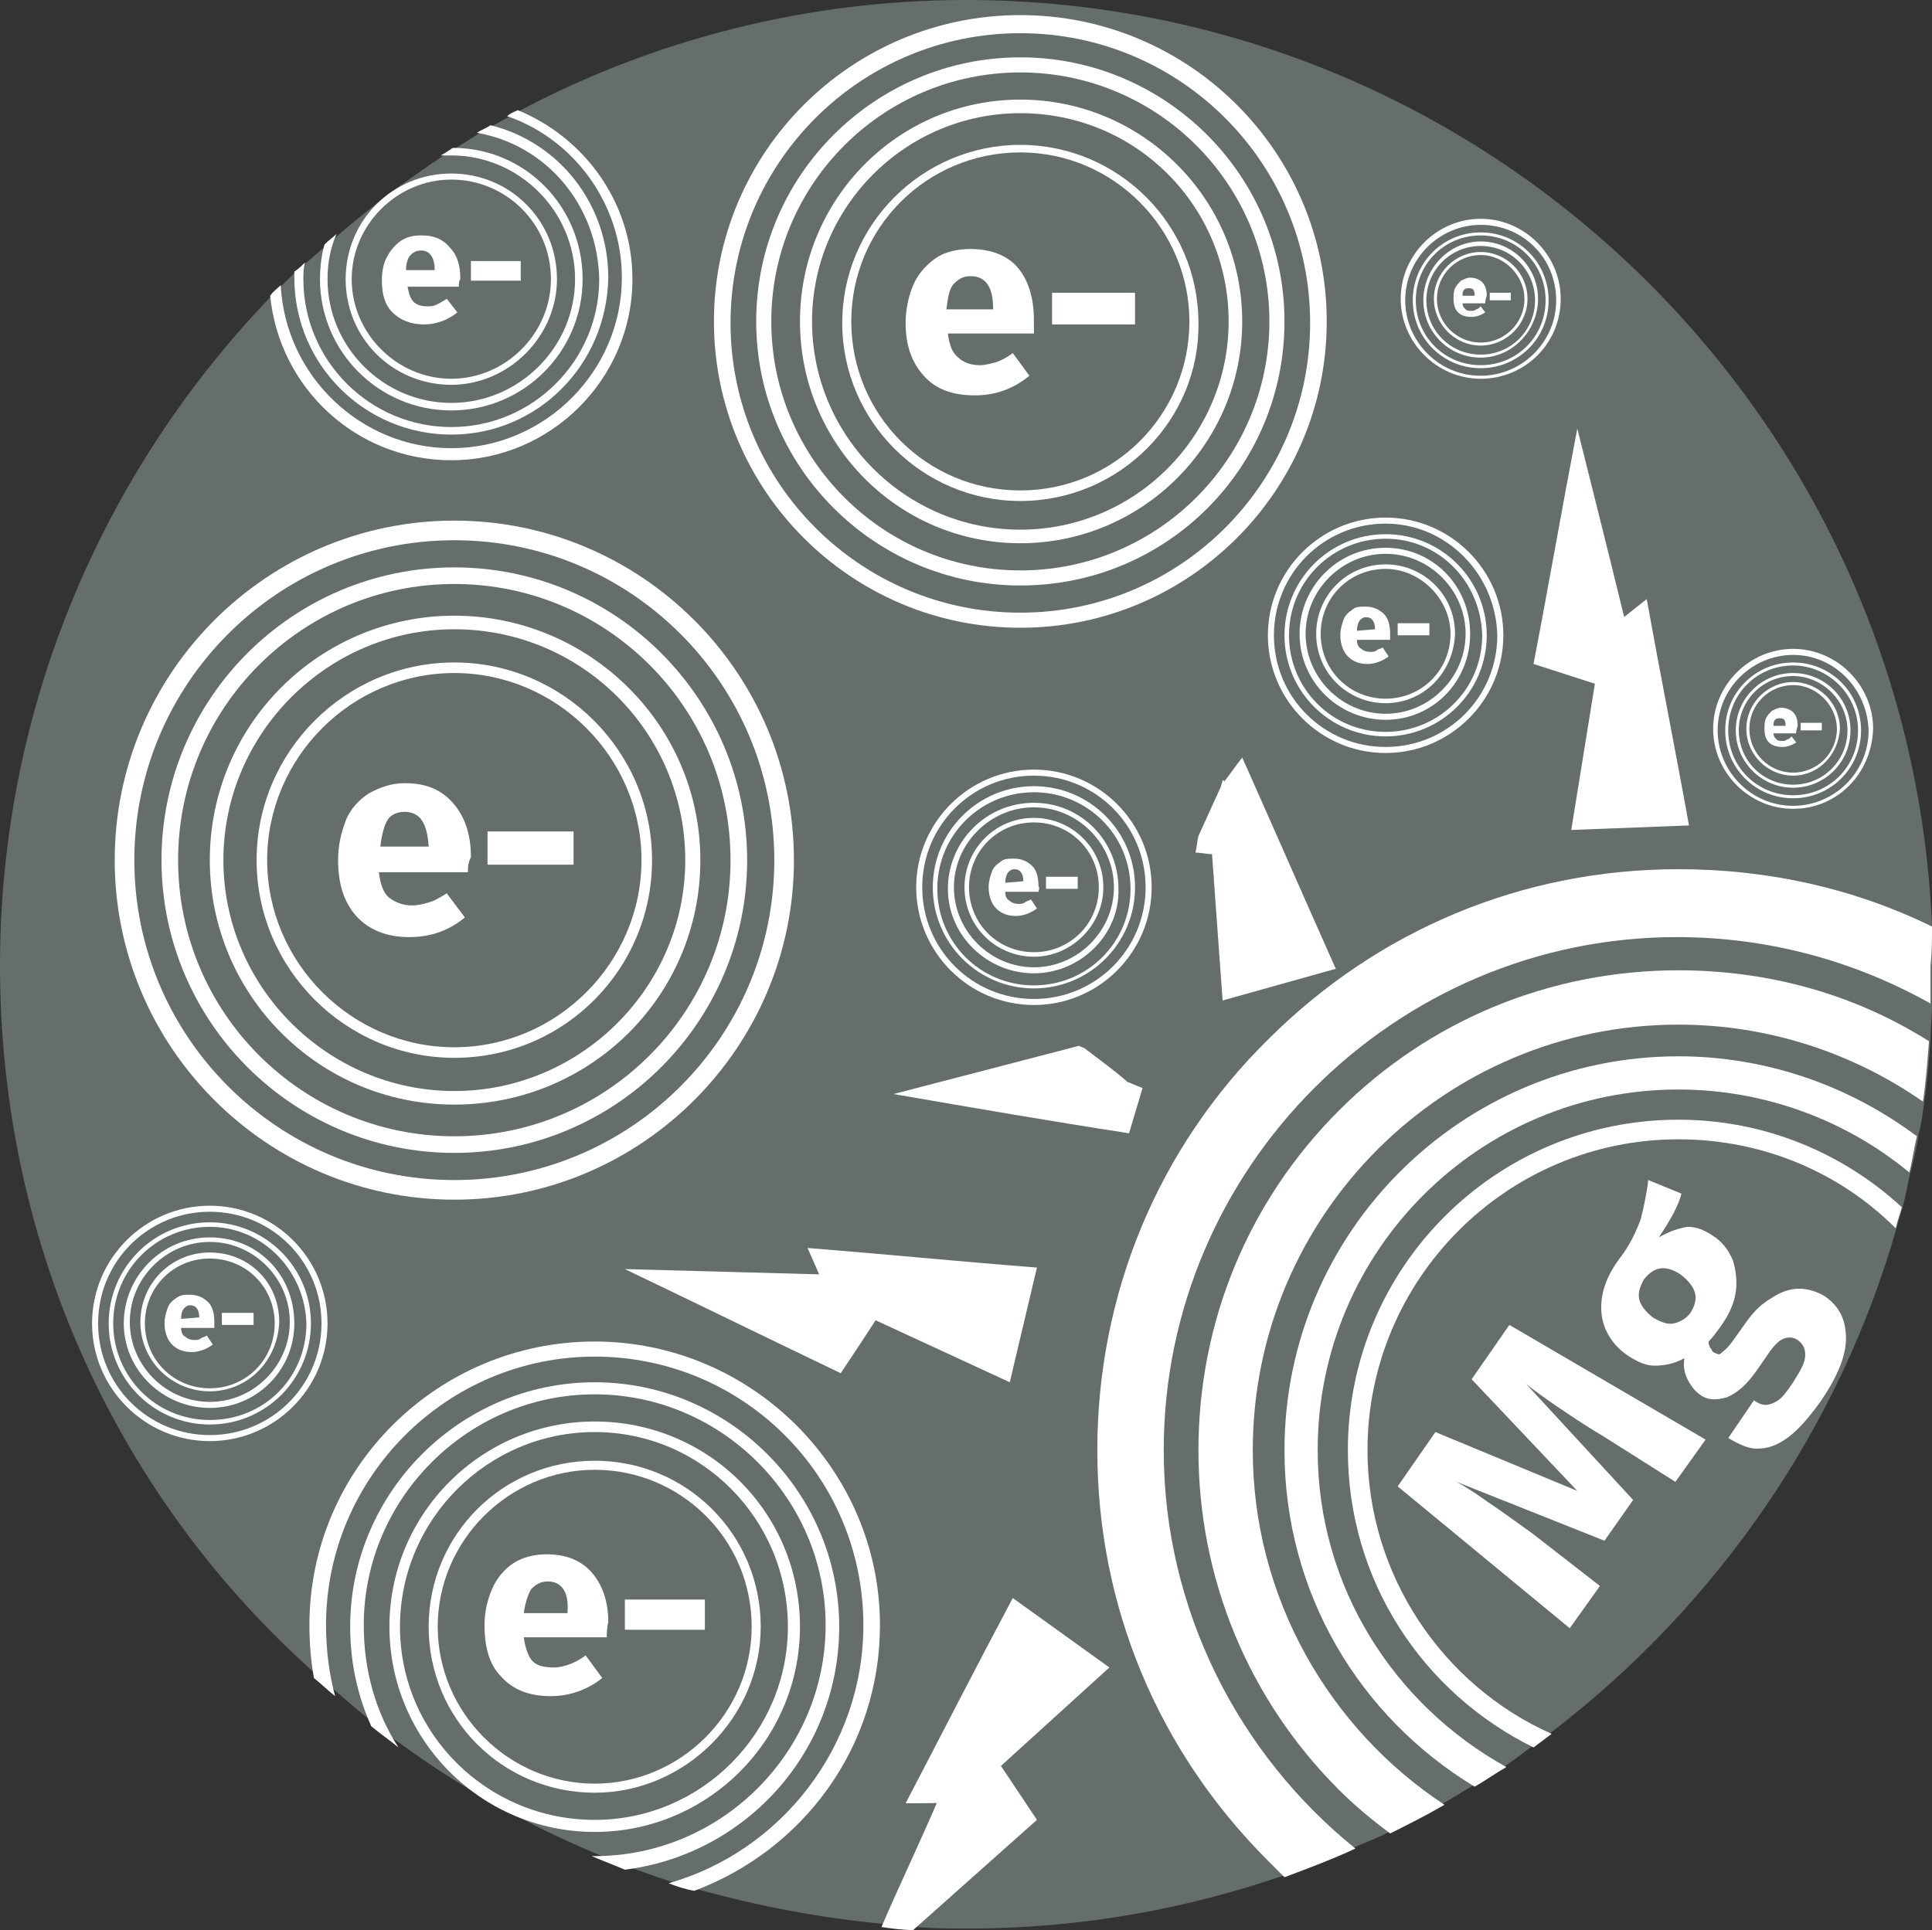 <?xml version="1.0" encoding="utf-8"?>
<!-- Generator: Adobe Illustrator 24.1.0, SVG Export Plug-In . SVG Version: 6.00 Build 0)  -->
<svg version="1.1" id="Layer_1" xmlns="http://www.w3.org/2000/svg" xmlns:xlink="http://www.w3.org/1999/xlink" x="0px" y="0px"
	 viewBox="0 0 128 127.9" style="enable-background:new 0 0 128 127.9;" xml:space="preserve">
<rect x="0" y="0" width="128" height="127.9" fill="#333333" stroke="none"/>
<style type="text/css">
	.st0{fill:#656D6D;}
	.st1{fill:#FFFFFF;}
</style>
<path class="st0" d="M128,64c0,0.8,0,1.7,0,2.5c0,0.8-0.1,1.6-0.1,2.4c-0.1,1.4-0.2,2.7-0.4,4c-0.1,0.8-0.2,1.6-0.4,2.3
	c-0.1,0.8-0.3,1.6-0.5,2.4c-0.2,0.7-0.3,1.5-0.5,2.2c-0.1,0.5-0.3,1-0.4,1.4c-3.8,13.5-12,25.2-22.8,33.5c-0.4,0.3-0.8,0.6-1.2,0.9
	c-0.6,0.4-1.2,0.9-1.8,1.3c-0.7,0.5-1.4,0.9-2.1,1.3c-0.7,0.4-1.3,0.8-2,1.2c-1.2,0.7-2.4,1.3-3.6,1.9c-0.7,0.4-1.5,0.7-2.2,1
	c-1.5,0.7-3.1,1.3-4.7,1.9c-6.6,2.3-13.7,3.6-21.1,3.6c-1.2,0-2.3,0-3.5-0.1c-0.7,0-1.4-0.1-2.1-0.2c-4.3-0.4-8.4-1.2-12.4-2.3
	c-0.6-0.2-1.1-0.3-1.7-0.5c-1-0.3-2-0.7-2.9-1c-0.7-0.3-1.5-0.6-2.2-0.9c-4.5-1.9-8.8-4.3-12.8-7.2c-0.6-0.4-1.2-0.9-1.8-1.4
	c-0.8-0.6-1.6-1.3-2.4-2c-0.5-0.4-0.9-0.8-1.4-1.2C8,99.5,0,82.7,0,64c0-17.2,6.9-32.9,18-44.4c0.2-0.2,0.4-0.5,0.7-0.7
	c0.3-0.3,0.6-0.6,0.9-0.9c0.2-0.2,0.4-0.4,0.7-0.6c0.5-0.4,0.9-0.8,1.4-1.2c0.2-0.2,0.5-0.4,0.8-0.7c2.2-1.9,4.5-3.6,6.9-5.2
	c0.3-0.2,0.6-0.4,0.8-0.5c0.5-0.3,1-0.6,1.6-1c0.3-0.2,0.6-0.4,0.9-0.5c0.4-0.2,0.7-0.4,1.1-0.6c0.2-0.1,0.5-0.3,0.7-0.4
	C43.2,2.7,53.3,0,64,0c34.4,0,62.6,27.3,64,61.4C128,62.3,128,63.1,128,64z"/>
<path class="st1" d="M101.6,44c1-5.2,1.9-10.4,2.9-15.6c1.5,6,3,11.9,4.4,17.9C106.5,45.6,104.1,44.8,101.6,44z"/>
<path class="st1" d="M104.1,55l7.8-0.3c-0.9-5-1.9-10-2.8-15c-1,0.8-1.9,1.5-2.9,2.3L104.1,55z"/>
<path class="st1" d="M55.7,91c-4.8-2.3-9.5-4.6-14.3-6.9l18.4,0.5C58.5,86.8,57.1,88.9,55.7,91z"/>
<path class="st1" d="M66.9,91.6l1.8-7.6c-5.1-0.4-10.2-0.9-15.2-1.3c0.5,1.1,1,2.3,1.5,3.4L66.9,91.6z"/>
<path class="st1" d="M68.7,120.6c-2.7,2.4-5.5,4.9-8.2,7.3c-0.7,0-1.4-0.1-2.1-0.2c1.2-2.8,2.5-5.5,3.7-8.3c0.8-1.7,1.5-3.4,2.3-5.2
	c0.6,0.9,1.2,1.9,1.9,2.8C67.1,118.2,67.9,119.4,68.7,120.6z"/>
<path class="st1" d="M73.5,110.5l-6.4-4.6c-2.4,4.5-4.7,9-7.1,13.6c1.2,0,2.5,0,3.7-0.1L73.5,110.5z"/>
<path class="st1" d="M111.2,70c-14.4,0-26.1,11.7-26.1,26.1c0,9.5,5,17.7,12.6,22.3c0.7-0.4,1.4-0.9,2.1-1.3
	c-7.4-4.1-12.5-11.9-12.5-21c0-13.2,10.7-23.9,23.9-23.9c5.8,0,11.2,2.1,15.3,5.5c0.2-0.8,0.3-1.6,0.5-2.4
	C122.6,72,117.1,70,111.2,70z"/>
<path class="st1" d="M111.2,64.3c-8.5,0-16.5,3.3-22.5,9.3s-9.3,14-9.3,22.5s3.3,16.5,9.3,22.5c1.1,1.1,2.2,2,3.4,2.9
	c1.2-0.6,2.4-1.2,3.6-1.9c-7.6-5-12.7-13.7-12.7-23.5c0-15.6,12.7-28.2,28.2-28.2c6,0,11.6,1.9,16.2,5.1c0.2-1.3,0.3-2.7,0.4-4
	C122.9,65.9,117.2,64.3,111.2,64.3z"/>
<path class="st1" d="M128,61.4c-5.1-2.5-10.8-3.8-16.8-3.8c-10.3,0-19.9,4-27.2,11.3c-7.3,7.2-11.3,16.9-11.3,27.2
	c0,10.3,4,19.9,11.3,27.2c0.4,0.4,0.8,0.8,1.1,1.1c1.6-0.6,3.2-1.2,4.7-1.9c-7.7-6.2-12.7-15.8-12.7-26.4c0-18.7,15.3-34,34-34
	c6.1,0,11.8,1.6,16.8,4.4c0-0.8,0-1.7,0-2.5C128,63.1,128,62.3,128,61.4z"/>
<path class="st1" d="M111.2,74.2c-12.1,0-21.9,9.8-21.9,21.9c0,8.7,5,16.1,12.3,19.7c0.4-0.3,0.8-0.6,1.2-0.9
	c-7.2-3.2-12.2-10.5-12.2-18.8c0-11.3,9.2-20.6,20.6-20.6c5.6,0,10.7,2.2,14.4,5.9c0.1-0.5,0.3-1,0.4-1.4
	C122.1,76.4,116.9,74.2,111.2,74.2z"/>
<path class="st1" d="M67.6,1c-11.2,0-20.3,9.1-20.3,20.3s9.1,20.3,20.3,20.3s20.3-9.1,20.3-20.3S78.8,1,67.6,1z M67.6,40.6
	C57,40.6,48.4,32,48.4,21.4c0-10.6,8.6-19.2,19.2-19.2c10.6,0,19.2,8.6,19.2,19.2C86.8,32,78.2,40.6,67.6,40.6z"/>
<path class="st1" d="M67.6,3.8c-9.6,0-17.5,7.8-17.5,17.5S58,38.8,67.6,38.8c9.7,0,17.5-7.8,17.5-17.5S77.2,3.8,67.6,3.8z
	 M67.6,37.8c-9.1,0-16.5-7.4-16.5-16.5c0-9.1,7.4-16.5,16.5-16.5c9.1,0,16.5,7.4,16.5,16.5C84.1,30.4,76.7,37.8,67.6,37.8z"/>
<path class="st1" d="M67.6,6.6C59.5,6.6,53,13.2,53,21.3C53,29.4,59.5,36,67.6,36c8.1,0,14.7-6.6,14.7-14.7
	C82.3,13.2,75.7,6.6,67.6,6.6z M67.6,35.1c-7.6,0-13.8-6.2-13.8-13.8c0-7.6,6.2-13.8,13.8-13.8c7.7,0,13.8,6.2,13.8,13.8
	C81.4,28.9,75.2,35.1,67.6,35.1z"/>
<path class="st1" d="M67.6,9.6c-6.5,0-11.8,5.3-11.8,11.8s5.3,11.8,11.8,11.8c6.6,0,11.9-5.4,11.8-11.8C79.4,14.9,74.1,9.6,67.6,9.6
	z M67.6,32.5c-6.2,0-11.2-5-11.2-11.2s5-11.2,11.2-11.2s11.2,5.1,11.2,11.2C78.8,27.5,73.8,32.5,67.6,32.5z"/>
<path class="st1" d="M30.1,34.5C17.7,34.5,7.6,44.6,7.6,57s10.1,22.5,22.5,22.5c12.4,0,22.5-10.1,22.5-22.5S42.5,34.5,30.1,34.5z
	 M30.1,78.2C18.4,78.2,8.9,68.7,8.9,57s9.5-21.2,21.2-21.2S51.3,45.3,51.3,57S41.8,78.2,30.1,78.2z"/>
<path class="st1" d="M30.1,37.6c-10.7,0-19.4,8.7-19.4,19.4s8.7,19.4,19.4,19.4S49.5,67.7,49.5,57S40.8,37.6,30.1,37.6z M30.1,75.3
	C20,75.3,11.8,67.1,11.8,57S20,38.7,30.1,38.7c10.1,0,18.3,8.2,18.3,18.3S40.2,75.3,30.1,75.3z"/>
<path class="st1" d="M30.1,40.8c-8.9,0-16.2,7.2-16.2,16.2c0,8.9,7.2,16.2,16.2,16.2S46.4,66,46.4,57S39,40.8,30.1,40.8z M30.1,72.3
	c-8.4,0-15.3-6.9-15.3-15.3s6.9-15.3,15.3-15.3c8.5,0,15.3,6.9,15.3,15.3S38.5,72.3,30.1,72.3z"/>
<path class="st1" d="M30.1,43.9C22.9,43.9,17,49.8,17,57s5.9,13.1,13.1,13.1c7.3,0,13.1-5.9,13.1-13.1S37.3,43.9,30.1,43.9z
	 M30.1,69.4c-6.8,0-12.4-5.6-12.4-12.4s5.6-12.4,12.4-12.4S42.5,50.2,42.5,57S36.9,69.4,30.1,69.4z"/>
<path class="st1" d="M39.4,88.9c-10.4,0-18.9,8.4-18.9,18.8c0,1.2,0.1,2.4,0.3,3.5c0.5,0.4,0.9,0.8,1.4,1.2
	c-0.4-1.5-0.6-3.1-0.6-4.7c0-9.8,8-17.8,17.8-17.8s17.8,7.9,17.8,17.8c0,8.1-5.5,15-12.9,17.1c0.5,0.2,1.1,0.4,1.7,0.5
	c7.2-2.7,12.3-9.5,12.3-17.6C58.3,97.4,49.8,88.9,39.4,88.9z"/>
<path class="st1" d="M39.4,91.6c-8.9,0-16.2,7.3-16.2,16.2c0,2.4,0.5,4.6,1.4,6.6c0.6,0.5,1.2,0.9,1.8,1.4c-1.5-2.3-2.3-5.1-2.3-8.1
	c0-8.4,6.9-15.3,15.3-15.3s15.3,6.9,15.3,15.3c0,8.4-6.9,15.3-15.3,15.3c-0.1,0-0.1,0-0.2,0c0.7,0.3,1.5,0.6,2.2,0.9
	c8-1,14.2-7.8,14.2-16.1C55.6,98.9,48.3,91.6,39.4,91.6z"/>
<path class="st1" d="M39.4,94.2c-7.5,0-13.6,6.1-13.6,13.6s6.1,13.6,13.6,13.6S53,115.3,53,107.8C53,100.2,46.9,94.2,39.4,94.2z
	 M39.4,120.6c-7.1,0-12.9-5.7-12.9-12.8c0-7.1,5.8-12.9,12.9-12.9s12.8,5.8,12.8,12.9C52.2,114.8,46.5,120.6,39.4,120.6z"/>
<path class="st1" d="M39.4,96.8c-6.1,0-11,4.9-11,11c0,6.1,4.9,11,11,11c6,0,11-5,11-11C50.4,101.7,45.5,96.8,39.4,96.8z
	 M39.4,118.2c-5.7,0-10.4-4.7-10.4-10.4s4.7-10.4,10.4-10.4s10.4,4.6,10.4,10.4C49.8,113.5,45.1,118.2,39.4,118.2z"/>
<path class="st1" d="M13.9,79.9c-4.3,0-7.8,3.5-7.8,7.8s3.5,7.8,7.8,7.8s7.8-3.5,7.8-7.8S18.2,79.9,13.9,79.9z M13.9,95.1
	c-4.1,0-7.4-3.3-7.4-7.4c0-4.1,3.3-7.4,7.4-7.4s7.4,3.3,7.4,7.4C21.3,91.8,18,95.1,13.9,95.1z"/>
<path class="st1" d="M13.9,81c-3.7,0-6.7,3-6.7,6.7s3,6.7,6.7,6.7s6.7-3,6.7-6.7S17.6,81,13.9,81z M13.9,94.1
	c-3.6,0-6.4-2.9-6.4-6.4c0-3.6,2.9-6.4,6.4-6.4s6.3,2.9,6.4,6.4C20.3,91.3,17.5,94.1,13.9,94.1z"/>
<path class="st1" d="M13.9,82c-3.2,0-5.7,2.6-5.7,5.7c0,3.1,2.6,5.6,5.7,5.6s5.6-2.5,5.6-5.6C19.5,84.5,17.1,82,13.9,82z M13.9,92.9
	c-2.9,0-5.3-2.4-5.3-5.3c0-2.9,2.4-5.3,5.3-5.3s5.3,2.4,5.3,5.3C19.2,90.5,16.8,92.9,13.9,92.9z"/>
<path class="st1" d="M13.9,83c-2.6,0-4.6,2.1-4.6,4.6c0,2.6,2.1,4.6,4.6,4.6s4.5-2,4.6-4.6C18.5,85,16.5,83,13.9,83z M13.9,92
	c-2.4,0-4.3-1.9-4.3-4.3c0-2.4,1.9-4.3,4.3-4.3s4.3,1.9,4.3,4.3C18.2,90.1,16.3,92,13.9,92z"/>
<path class="st1" d="M68.5,51c-4.3,0-7.8,3.5-7.8,7.8s3.5,7.8,7.8,7.8c4.3,0,7.8-3.5,7.8-7.8S72.8,51,68.5,51z M68.5,66.2
	c-4.1,0-7.4-3.3-7.4-7.4c0-4.1,3.3-7.4,7.4-7.4c4.1,0,7.4,3.3,7.4,7.4C75.9,62.9,72.6,66.2,68.5,66.2z"/>
<path class="st1" d="M68.5,52.1c-3.7,0-6.7,3-6.7,6.7s3,6.7,6.7,6.7c3.7,0,6.7-3,6.7-6.7S72.2,52.1,68.5,52.1z M68.5,65.3
	c-3.6,0-6.4-2.9-6.4-6.4c0-3.6,2.9-6.4,6.4-6.4s6.4,2.8,6.4,6.4C74.9,62.5,72,65.3,68.5,65.3z"/>
<path class="st1" d="M68.5,53.2c-3.2,0-5.7,2.6-5.7,5.7c0,3.1,2.6,5.6,5.7,5.6c3.1,0,5.7-2.6,5.6-5.6C74.1,55.7,71.6,53.2,68.5,53.2
	z M68.5,64.1c-2.9,0-5.3-2.4-5.3-5.3c0-2.9,2.4-5.3,5.3-5.3c2.9,0,5.3,2.4,5.3,5.3C73.8,61.7,71.4,64.1,68.5,64.1z"/>
<path class="st1" d="M68.5,54.2c-2.6,0-4.6,2.1-4.6,4.6c0,2.6,2.1,4.6,4.6,4.6s4.6-2.1,4.6-4.6C73.1,56.2,71,54.2,68.5,54.2z
	 M68.5,63.1c-2.4,0-4.3-1.9-4.3-4.3c0-2.4,1.9-4.3,4.3-4.3c2.4,0,4.3,1.9,4.3,4.3C72.8,61.2,70.9,63.1,68.5,63.1z"/>
<path class="st1" d="M91.8,34.3c-4.3,0-7.8,3.5-7.8,7.8c0,4.3,3.5,7.8,7.8,7.8c4.3,0,7.8-3.5,7.8-7.8C99.6,37.8,96.1,34.3,91.8,34.3
	z M91.8,49.5c-4.1,0-7.4-3.3-7.4-7.4c0-4.1,3.3-7.4,7.4-7.4c4,0,7.3,3.3,7.4,7.4C99.2,46.2,95.9,49.5,91.8,49.5z"/>
<path class="st1" d="M91.8,35.4c-3.7,0-6.7,3-6.7,6.7c0,3.7,3,6.7,6.7,6.7c3.7,0,6.7-3,6.7-6.7C98.5,38.4,95.5,35.4,91.8,35.4z
	 M91.8,48.5c-3.6,0-6.4-2.9-6.4-6.4c0-3.6,2.9-6.4,6.4-6.4s6.3,2.8,6.4,6.4C98.2,45.7,95.3,48.5,91.8,48.5z"/>
<path class="st1" d="M91.8,36.3c-3.2,0-5.7,2.6-5.7,5.7c0,3.2,2.6,5.7,5.7,5.7c3.1,0,5.6-2.5,5.6-5.7S94.9,36.3,91.8,36.3z
	 M91.8,47.3c-2.9,0-5.3-2.4-5.3-5.3s2.4-5.3,5.3-5.3c2.9,0,5.3,2.4,5.3,5.3S94.7,47.3,91.8,47.3z"/>
<path class="st1" d="M91.8,37.4c-2.6,0-4.6,2.1-4.6,4.6c0,2.6,2.1,4.6,4.6,4.6s4.5-2,4.6-4.6C96.4,39.4,94.3,37.4,91.8,37.4z
	 M91.8,46.3c-2.4,0-4.3-1.9-4.3-4.3s1.9-4.3,4.3-4.3c2.3,0,4.3,2,4.3,4.3C96.1,44.4,94.2,46.3,91.8,46.3z"/>
<path class="st1" d="M71.9,69.5c-0.1-0.1-0.3-0.1-0.4-0.2l-12.3,3.2c5.2,0.9,10.4,1.8,15.6,2.6c0.3-1,0.6-2,0.9-3
	c-0.3-0.1-0.7-0.3-1-0.4C73.8,70.9,72.8,70.2,71.9,69.5z"/>
<path class="st1" d="M81,66.3l7.5-2.1c-2.1-4.7-4.1-9.3-6.2-14c-0.4,0.5-0.8,1.1-1.2,1.6c0,0,0-0.1-0.1-0.1c0,0.1-0.1,0.3-0.1,0.4
	c-0.5,1.1-1,2.2-1.5,3.3c-0.1,0.4-0.1,0.7-0.2,1.1c0.4,0,0.7,0.1,1.1,0.1L81,66.3z"/>
<path class="st1" d="M113,95.4l-2,2.8l-4.9-3.1c-1.2-0.7-2.2-1.4-3.1-2c-0.7-0.5-1.3-0.9-1.9-1.4l7.1,7.7l-1.9,2.7l-9.8-3.9
	c1.1,0.6,2,1.3,2.9,1.9c0.7,0.5,1.4,1,2.1,1.5l4.5,3.5l-2,2.8l-11.4-9.4l2.5-3.6l9.4,3.9l-7-7.4l2.5-3.6L113,95.4z"/>
<path class="st1" d="M120.9,85.9c-0.5-0.3-1.1-0.5-1.7-0.5c-0.6,0-1.2,0.2-1.8,0.6c-0.7,0.4-1.2,0.9-1.7,1.6l-1,1.4
	c-0.3,0.4-0.6,0.6-0.7,0.7c-0.1,0.1-0.3,0-0.5-0.1c-0.1-0.1-0.1-0.2-0.2-0.3c-0.1-0.2-0.1-0.3-0.1-0.4c0.3-0.3,0.5-0.6,0.8-1
	c0.5-0.7,0.9-1.5,1-2.3c0.1-0.7,0-1.5-0.2-2.1c-0.3-0.7-0.7-1.2-1.3-1.6c-0.6-0.4-1.1-0.6-1.7-0.6c-0.6,0.1-1.2,0.3-1.9,0.7
	c0.8-1.2,1.3-2.1,1.5-2.9l-2.2-0.9c-0.1,0.9-0.3,1.8-0.5,2.6c-0.3,0.8-0.7,1.7-1.4,2.6c-0.9,1.2-1.3,2.4-1.2,3.6
	c0.1,1.1,0.7,2.1,1.7,2.8c0.6,0.4,1.2,0.7,1.8,0.7c0.6,0,1.3-0.1,2-0.5c-0.1,0.5,0,1,0.2,1.4c0.2,0.4,0.5,0.8,0.8,1
	c0.5,0.4,1.1,0.4,1.8,0.2c0.7-0.3,1.3-0.8,2-1.8l0.9-1.3c0.3-0.4,0.6-0.7,0.9-0.8c0.3-0.1,0.6-0.1,0.9,0.1c0.4,0.3,0.5,0.6,0.5,1
	c0,0.5-0.3,1-0.8,1.8c-0.4,0.6-0.7,1-1,1.2c-0.3,0.2-0.6,0.3-0.8,0.3c-0.3,0-0.5-0.1-0.8-0.3l-1.7,2.5c0.7,0.4,1.3,0.7,1.9,0.7
	c0.7,0,1.3-0.2,2-0.7s1.4-1.3,2.2-2.4c1.1-1.6,1.7-3,1.7-4.2S121.9,86.6,120.9,85.9z M112,87c-0.3,0.4-0.7,0.6-1.1,0.7
	c-0.4,0.1-0.9-0.1-1.4-0.4c-0.5-0.4-0.8-0.8-0.9-1.2c-0.1-0.5,0.1-0.9,0.3-1.3c0.7-0.9,1.5-1,2.5-0.3c0.5,0.4,0.8,0.8,0.9,1.2
	C112.4,86.1,112.3,86.5,112,87z"/>
<path class="st1" d="M14.2,87.6c0-0.5-0.1-1-0.4-1.3c-0.3-0.3-0.7-0.5-1.2-0.5c-0.4,0-0.6,0-0.9,0.2s-0.5,0.4-0.6,0.7
	c-0.1,0.3-0.2,0.6-0.2,1c0,0.6,0.2,1.1,0.5,1.4c0.3,0.3,0.7,0.5,1.3,0.5c0.5,0,1-0.2,1.4-0.5l-0.4-0.6c-0.1,0.1-0.3,0.1-0.4,0.2
	c-0.1,0.1-0.3,0.1-0.4,0.1c-0.3,0-0.5-0.1-0.6-0.2C12.1,88.5,12,88.3,12,88h2.2V87.6z M12,87.4c0-0.4,0.1-0.6,0.2-0.7
	c0.1-0.1,0.2-0.2,0.4-0.2c0.4,0,0.6,0.3,0.6,0.8L12,87.4z"/>
<path class="st1" d="M16.8,87h-2.1v0.8h2.1V87z"/>
<path class="st1" d="M68.8,58.7c0-0.5-0.1-1-0.4-1.3c-0.3-0.3-0.7-0.5-1.2-0.5c-0.4,0-0.7,0-0.9,0.2c-0.3,0.2-0.5,0.4-0.6,0.7
	c-0.1,0.3-0.2,0.6-0.2,1c0,0.6,0.2,1.1,0.5,1.4c0.3,0.3,0.7,0.5,1.3,0.5c0.5,0,1-0.2,1.4-0.5l-0.4-0.6c-0.1,0.1-0.3,0.1-0.4,0.2
	c-0.1,0.1-0.3,0.1-0.4,0.1c-0.3,0-0.5-0.1-0.6-0.2c-0.2-0.1-0.3-0.3-0.3-0.6h2.2C68.8,59,68.9,58.9,68.8,58.7z M66.6,58.5
	c0-0.3,0.1-0.6,0.2-0.7c0.1-0.1,0.2-0.2,0.4-0.2c0.4,0,0.6,0.3,0.6,0.8L66.6,58.5z"/>
<path class="st1" d="M71.4,58.1h-2.1v0.8h2.1V58.1z"/>
<path class="st1" d="M92.1,42c0-0.5-0.1-1-0.4-1.3s-0.7-0.5-1.2-0.5c-0.4,0-0.7,0-0.9,0.2c-0.3,0.2-0.5,0.4-0.6,0.7
	c-0.1,0.3-0.2,0.6-0.2,1c0,0.6,0.2,1.1,0.5,1.4c0.3,0.3,0.7,0.5,1.3,0.5c0.5,0,1-0.2,1.4-0.5l-0.4-0.6c-0.1,0.1-0.3,0.1-0.4,0.2
	c-0.1,0.1-0.3,0.1-0.4,0.1c-0.3,0-0.5-0.1-0.6-0.2c-0.2-0.1-0.3-0.3-0.3-0.6h2.2V42z M89.9,41.8c0-0.3,0.1-0.6,0.2-0.7
	c0.1-0.1,0.2-0.2,0.4-0.2c0.4,0,0.6,0.3,0.6,0.8L89.9,41.8z"/>
<path class="st1" d="M94.7,41.3h-2.1v0.8h2.1V41.3z"/>
<path class="st1" d="M118.8,43c-2.9,0-5.3,2.4-5.3,5.3c0,2.9,2.4,5.3,5.3,5.3c2.9,0,5.2-2.3,5.3-5.3C124.1,45.4,121.7,43,118.8,43z
	 M118.8,53.4c-2.8,0-5-2.3-5-5c0-2.8,2.3-5,5-5c2.7,0,4.9,2.2,5,5C123.8,51.2,121.5,53.4,118.8,53.4z"/>
<path class="st1" d="M118.8,43.9c-2.5,0-4.5,2-4.5,4.5s2,4.5,4.5,4.5s4.5-2,4.5-4.5S121.3,43.9,118.8,43.9z M118.8,52.7
	c-2.4,0-4.3-1.9-4.3-4.3c0-2.4,1.9-4.3,4.3-4.3c2.3,0,4.3,1.9,4.3,4.3C123.1,50.8,121.2,52.7,118.8,52.7z"/>
<path class="st1" d="M118.8,44.6c-2.1,0-3.8,1.7-3.8,3.8c0,2.1,1.7,3.8,3.8,3.8c2.1,0,3.8-1.7,3.8-3.8
	C122.6,46.3,120.9,44.6,118.8,44.6z M118.8,52c-2,0-3.6-1.6-3.6-3.6s1.6-3.6,3.6-3.6c1.9,0,3.6,1.6,3.6,3.6S120.8,52,118.8,52z"/>
<path class="st1" d="M118.8,45.2c-1.7,0-3.1,1.4-3.1,3.1s1.4,3.1,3.1,3.1c1.7,0,3-1.4,3.1-3.1C121.9,46.6,120.5,45.2,118.8,45.2z
	 M118.8,51.2c-1.6,0-2.9-1.3-2.9-2.9c0-1.6,1.3-2.9,2.9-2.9c1.6,0,2.9,1.4,2.9,2.9C121.7,49.9,120.4,51.2,118.8,51.2z"/>
<path class="st1" d="M119.1,48.1c0-0.4-0.1-0.7-0.3-0.9c-0.2-0.2-0.5-0.3-0.8-0.3c-0.2,0-0.4,0.1-0.6,0.2c-0.2,0.2-0.3,0.3-0.4,0.5
	c-0.1,0.2-0.1,0.5-0.1,0.7c0,0.4,0.1,0.7,0.3,0.9s0.5,0.3,0.9,0.3c0.3,0,0.6-0.1,0.9-0.3l-0.3-0.4c-0.1,0.1-0.2,0.2-0.3,0.2
	c-0.1,0.1-0.2,0.1-0.3,0.1c-0.2,0-0.3,0-0.4-0.1c-0.1-0.1-0.2-0.2-0.2-0.4h1.5C119,48.5,119,48.4,119.1,48.1z M117.5,48.1
	c0-0.2,0-0.3,0.1-0.4c0.1-0.1,0.2-0.1,0.3-0.1c0.3,0,0.4,0.1,0.4,0.5H117.5z"/>
<path class="st1" d="M120.7,47.9h-1.4v0.5h1.4V47.9z"/>
<path class="st1" d="M98.1,14.5c-2.9,0-5.3,2.4-5.3,5.3c0,2.9,2.4,5.3,5.3,5.3c2.9,0,5.3-2.3,5.3-5.3C103.4,16.9,101,14.5,98.1,14.5
	z M98.1,24.9c-2.8,0-5-2.3-5-5c0-2.8,2.3-5,5-5c2.8,0,5,2.2,5,5C103.1,22.7,100.8,24.9,98.1,24.9z"/>
<path class="st1" d="M98.1,15.4c-2.5,0-4.5,2-4.5,4.5s2,4.5,4.5,4.5s4.5-2,4.5-4.5S100.6,15.4,98.1,15.4z M98.1,24.2
	c-2.4,0-4.3-1.9-4.3-4.3c0-2.4,1.9-4.3,4.3-4.3c2.4,0,4.3,1.9,4.3,4.3C102.4,22.3,100.5,24.2,98.1,24.2z"/>
<path class="st1" d="M98.1,16c-2.1,0-3.8,1.8-3.8,3.9c0,2.1,1.7,3.8,3.8,3.8c2.1,0,3.8-1.8,3.8-3.9C101.9,17.7,100.2,16,98.1,16z
	 M98.1,23.5c-2,0-3.6-1.6-3.6-3.6s1.6-3.6,3.6-3.6s3.6,1.6,3.6,3.6S100.1,23.5,98.1,23.5z"/>
<path class="st1" d="M98.1,16.7c-1.7,0-3.1,1.4-3.1,3.1s1.4,3.1,3.1,3.1s3.1-1.4,3.1-3.1S99.8,16.7,98.1,16.7z M98.1,22.7
	c-1.6,0-2.9-1.3-2.9-2.9c0-1.6,1.3-2.9,2.9-2.9c1.6,0,2.9,1.4,2.9,2.9C101,21.4,99.7,22.7,98.1,22.7z"/>
<path class="st1" d="M98.5,19.6c0-0.4-0.1-0.7-0.3-0.9s-0.5-0.3-0.8-0.3c-0.2,0-0.4,0.1-0.6,0.2c-0.2,0.2-0.3,0.3-0.4,0.5
	c-0.1,0.2-0.1,0.5-0.1,0.7c0,0.4,0.1,0.7,0.3,0.9s0.5,0.3,0.9,0.3c0.3,0,0.6-0.1,0.9-0.3l-0.3-0.4c-0.1,0.1-0.2,0.2-0.3,0.2
	c-0.1,0.1-0.2,0.1-0.3,0.1c-0.2,0-0.3,0-0.4-0.1c-0.1-0.1-0.2-0.2-0.2-0.4h1.5C98.4,20,98.4,19.9,98.5,19.6z M96.9,19.6
	c0-0.2,0-0.3,0.1-0.4c0.1-0.1,0.2-0.1,0.3-0.1c0.3,0,0.4,0.1,0.4,0.5H96.9z"/>
<path class="st1" d="M100.1,19.4h-1.4v0.5h1.4V19.4z"/>
<path class="st1" d="M34.3,7.3c-0.2,0.1-0.5,0.2-0.7,0.4c4.4,1.5,7.6,5.8,7.6,10.7c0,6.2-5.1,11.3-11.3,11.3c-6,0-11-4.8-11.3-10.8
	c-0.2,0.2-0.5,0.4-0.7,0.7c0.6,6.1,5.7,10.9,12,10.9c6.6,0,12-5.4,12-12C41.9,13.4,38.7,9.1,34.3,7.3z"/>
<path class="st1" d="M32.5,8.3c-0.3,0.2-0.6,0.3-0.9,0.5c4.6,0.8,8,4.8,8.1,9.7c0,5.4-4.4,9.8-9.8,9.8s-9.8-4.4-9.8-9.8
	c0-0.4,0-0.7,0.1-1.1c-0.2,0.2-0.4,0.4-0.7,0.6c0,0.1,0,0.2,0,0.4c0,5.8,4.7,10.4,10.4,10.4s10.3-4.6,10.4-10.4
	C40.3,13.5,37,9.4,32.5,8.3z"/>
<path class="st1" d="M30,9.8c-0.3,0.2-0.6,0.4-0.8,0.5c0.2,0,0.5,0,0.7,0c4.5,0,8.2,3.7,8.2,8.2s-3.7,8.2-8.2,8.2s-8.2-3.7-8.2-8.2
	c0-1.1,0.2-2.1,0.6-3c-0.2,0.2-0.5,0.4-0.8,0.7c-0.2,0.7-0.3,1.5-0.3,2.3c0,4.8,3.9,8.7,8.7,8.7s8.7-3.9,8.7-8.7
	C38.6,13.7,34.8,9.8,30,9.8z"/>
<path class="st1" d="M29.9,11.5c-3.9,0-7,3.1-7,7s3.1,7,7,7c3.8,0,7-3.2,7-7C36.9,14.6,33.8,11.5,29.9,11.5z M29.9,25.1
	c-3.6,0-6.6-3-6.6-6.6s3-6.6,6.6-6.6s6.6,2.9,6.6,6.6C36.5,22.1,33.5,25.1,29.9,25.1z"/>
<path class="st1" d="M30.5,18.5c0-0.9-0.2-1.6-0.7-2.1c-0.5-0.6-1.1-0.8-1.9-0.8c-0.5,0-1,0.1-1.4,0.4c-0.4,0.3-0.7,0.7-0.9,1.1
	c-0.2,0.4-0.3,0.9-0.3,1.5c0,0.9,0.2,1.6,0.7,2.1s1.2,0.8,2.1,0.8c0.8,0,1.6-0.3,2.2-0.8l-0.7-0.9c-0.3,0.2-0.5,0.3-0.7,0.4
	c-0.2,0.1-0.4,0.1-0.6,0.1c-0.4,0-0.7-0.1-0.9-0.3s-0.3-0.5-0.4-1h3.4C30.4,18.8,30.4,18.6,30.5,18.5z M26.9,17.9
	c0-0.4,0.1-0.8,0.3-1c0.2-0.2,0.4-0.3,0.7-0.3c0.6,0,0.9,0.5,0.9,1.3H26.9z"/>
<path class="st1" d="M34.5,17.3h-3.3v1.3h3.3V17.3z"/>
<path class="st1" d="M40.3,107.5c0-1.4-0.4-2.5-1.1-3.3s-1.7-1.2-3-1.2c-0.8,0-1.6,0.2-2.2,0.6c-0.6,0.4-1.1,1-1.4,1.7
	s-0.5,1.5-0.5,2.4c0,1.4,0.3,2.6,1.1,3.4c0.8,0.9,1.9,1.3,3.3,1.3c1.2,0,2.4-0.4,3.4-1.2l-1.1-1.5c-0.4,0.3-0.8,0.5-1.1,0.6
	c-0.3,0.1-0.6,0.2-1,0.2c-0.6,0-1.1-0.1-1.4-0.4c-0.3-0.3-0.5-0.9-0.6-1.6h5.5C40.2,108.3,40.2,107.9,40.3,107.5z M37.6,106.8v0.1
	h-2.9c0.1-0.7,0.3-1.3,0.5-1.6c0.3-0.3,0.6-0.5,1.1-0.5C37.2,104.8,37.7,105.5,37.6,106.8L37.6,106.8z"/>
<path class="st1" d="M46.7,106h-5.3v2h5.3V106z"/>
<path class="st1" d="M68.5,21.2c0-1.5-0.4-2.7-1.1-3.5s-1.8-1.2-3.1-1.2c-0.9,0-1.7,0.2-2.3,0.6c-0.7,0.5-1.2,1.1-1.5,1.8
	c-0.3,0.7-0.5,1.6-0.5,2.5c0,1.5,0.4,2.6,1.2,3.5c0.8,0.9,1.9,1.3,3.4,1.3c1.3,0,2.5-0.4,3.6-1.3l-1.1-1.5c-0.4,0.3-0.8,0.5-1.1,0.6
	c-0.4,0.1-0.7,0.2-1.1,0.2c-0.6,0-1.1-0.2-1.4-0.5c-0.4-0.3-0.6-0.8-0.7-1.6h5.7V21.2z M65.8,20.5h-3.1c0.1-0.8,0.2-1.4,0.5-1.7
	s0.6-0.5,1.1-0.5C65.3,18.3,65.8,19,65.8,20.5L65.8,20.5z"/>
<path class="st1" d="M75.2,19.4h-5.5v2.1h5.5V19.4z"/>
<path class="st1" d="M31.2,56.8c0-1.5-0.4-2.7-1.2-3.6c-0.8-0.9-1.8-1.3-3.2-1.3c-0.9,0-1.7,0.3-2.4,0.7c-0.6,0.4-1.2,1-1.5,1.8
	c-0.3,0.8-0.5,1.6-0.5,2.6c0,1.6,0.4,2.8,1.2,3.7c0.8,0.9,2,1.4,3.5,1.4c1.4,0,2.6-0.4,3.7-1.3l-1.2-1.6c-0.5,0.3-0.8,0.5-1.2,0.6
	c-0.3,0.1-0.7,0.2-1.1,0.2c-0.6,0-1.1-0.2-1.5-0.5c-0.4-0.3-0.6-0.9-0.7-1.7H31C31,57.5,31,57.2,31.2,56.8z M28.4,56.1h-3.2
	c0.1-0.9,0.3-1.5,0.5-1.8s0.6-0.5,1.1-0.5C27.8,53.8,28.3,54.5,28.4,56.1L28.4,56.1L28.4,56.1z"/>
<path class="st1" d="M38,55.1h-5.7v2.2H38V55.1z"/>
</svg>
